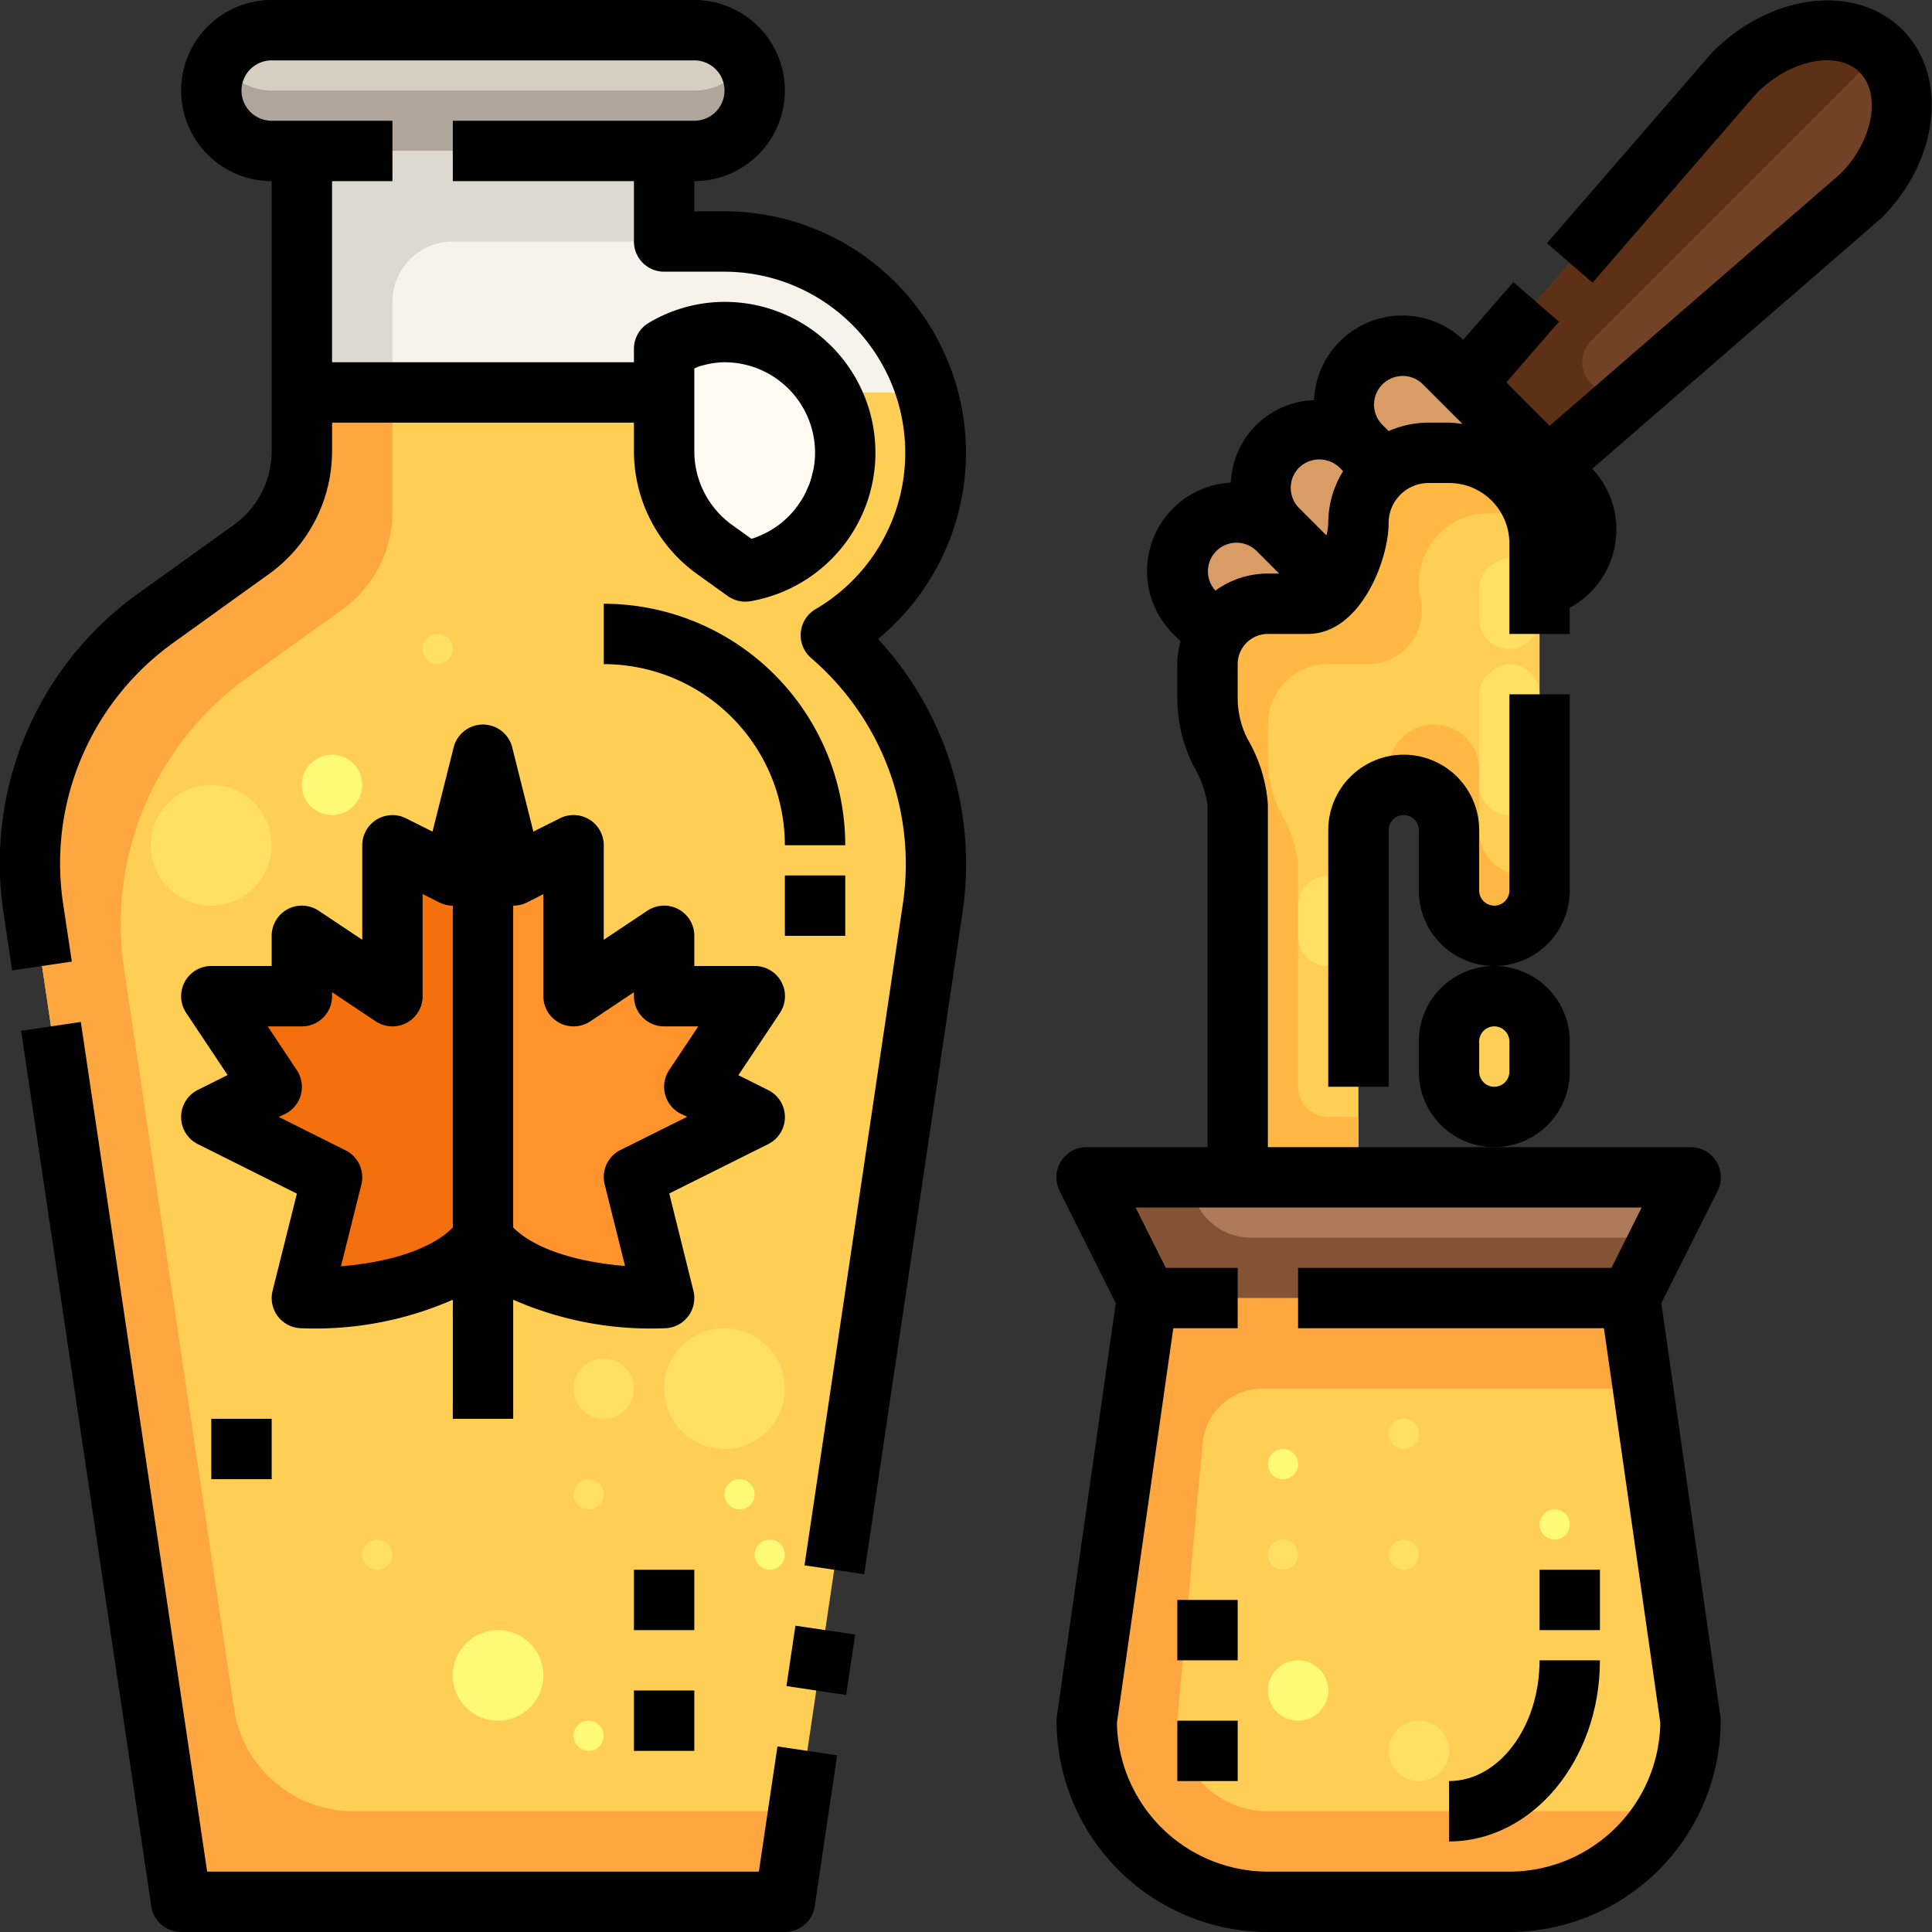 <svg xmlns="http://www.w3.org/2000/svg"  viewBox="0 0 64 64" width="128px" height="128px"><rect x="0" y="0" width="64" height="64" fill="#333333" stroke="none"/><g data-name="25-syrup"><path fill="#714226" d="M62.312,1.69c1.14,1.14.83,3.3-.69,4.82L51.291,15.47l-2.76-2.76L57.492,2.38C59.012.86,61.172.55,62.312,1.69Z"/><polygon fill="#af7a58" points="56.002 39 54.002 43 38 43 36 39 41.001 39 45.001 39 56.002 39"/><path fill="#ffce54" d="M54,43l2,14a6,6,0,0,1-6,6H42a6,6,0,0,1-6-6l2-14Z"/><path fill="#d99c64" d="M51.971,16.16a1.936,1.936,0,0,1,0,2.76,1.98,1.98,0,0,1-.97.53V18a3,3,0,0,0-3-3h-.68a2.375,2.375,0,0,0-1.49.53l-.75-.75a1.943,1.943,0,0,1,0-2.75,1.932,1.932,0,0,1,2.76,0Z"/><path fill="#ffce54" d="M51,34.5v1a1.5,1.5,0,0,1-3,0v-1a1.5,1.5,0,0,1,3,0Z"/><path fill="#ffce54" d="M45.831,15.53a2.375,2.375,0,0,1,1.49-.53H48a3,3,0,0,1,3,3V29.5a1.5,1.5,0,1,1-3,0v-2a1.5,1.5,0,0,0-3,0V39H41V26.65a4.122,4.122,0,0,0-.58-1.74A3.989,3.989,0,0,1,40,23.12V22a1.991,1.991,0,0,1,2-2h1.32c.93,0,1.68-1.75,1.68-2.68a2.313,2.313,0,0,1,.68-1.64Z"/><path fill="#d99c64" d="M42.331,17.54a1.948,1.948,0,1,1,2.75-2.76l.75.75-.15.15A2.313,2.313,0,0,0,45,17.32c0,.93-.75,2.68-1.68,2.68H42a2.021,2.021,0,0,0-1.73.99l-.7-.7a1.948,1.948,0,0,1,2.76-2.75Z"/><path fill="#ffce54" d="M10,13V5H22V8h2A6.993,6.993,0,0,1,27.52,21.04a10.02,10.02,0,0,1,3.36,9.11L26,63H6L1.118,30.15a10.033,10.033,0,0,1,4.1-9.72l3.11-2.23A3.991,3.991,0,0,0,10,14.95Zm6,28s1,2,6,2l-1-4,4-2-2-1,2-3H22V31l-3,2V28l-2,1-1-4-1,4-2-1v5l-3-2v2H7l2,3L7,37l4,2-1,4C15,43,16,41,16,41Zm6-28v1.95a3.991,3.991,0,0,0,1.67,3.25l1.02.73A3.993,3.993,0,1,0,22,11.55Z"/><path fill="#fffbf3" d="M28,15a4,4,0,0,1-3.311,3.93l-1.02-.73A3.991,3.991,0,0,1,22,14.95v-3.4A3.982,3.982,0,0,1,28,15Z"/><path fill="#ff942c" d="M25,33l-2,3,2,1-4,2,1,4c-5,0-6-2-6-2V25l1,4,2-1v5l3-2v2Z"/><path fill="#d6cec1" d="M23,1a2.006,2.006,0,0,1,2,2,1.955,1.955,0,0,1-.59,1.41A1.955,1.955,0,0,1,23,5H9A2.006,2.006,0,0,1,7,3a1.955,1.955,0,0,1,.59-1.41A1.955,1.955,0,0,1,9,1Z"/><path fill="#f4700c" d="M16,25V41s-1,2-6,2l1-4L7,37l2-1L7,33h3V31l3,2V28l2,1Z"/><path fill="#f7f3eb" d="M22,11.55A3.95,3.95,0,0,1,27.445,13h3.262A7,7,0,0,0,24,8H22V5H10v8H22Z"/><path fill="#ffb844" d="M49,27.5v-2a1.5,1.5,0,0,0-3,0v.591A1.488,1.488,0,0,1,48,27.5v2a1.5,1.5,0,1,0,3,0v-.591A1.488,1.488,0,0,1,49,27.5Z"/><path fill="#afa59b" d="M24.409,2.41A1.955,1.955,0,0,1,23,3H9A2,2,0,0,1,7.277,2,1.963,1.963,0,0,0,7,3,2.006,2.006,0,0,0,9,5H23a1.955,1.955,0,0,0,1.41-.59A1.959,1.959,0,0,0,24.72,2,1.905,1.905,0,0,1,24.409,2.41Z"/><path fill="#845335" d="M39.545,39.632,39.334,39H36l2,4H54l1-2H41.442A2,2,0,0,1,39.545,39.632Z"/><path fill="#fea740" d="M39,57l.834-9.181A2,2,0,0,1,41.827,46h12.6L54,43H38L36,57a6,6,0,0,0,6,6h8a6,6,0,0,0,5.19-3H42A3,3,0,0,1,39,57Z"/><path fill="#ded9d0" d="M15,8h7V5H10v8h3V10A2,2,0,0,1,15,8Z"/><path fill="#fea740" d="M11.705,60a4,4,0,0,1-3.956-3.412L4.118,32.15a10.033,10.033,0,0,1,4.1-9.72L11.33,20.2A4,4,0,0,0,13,16.95V13H10v1.948A4,4,0,0,1,8.328,18.2l-3.11,2.23a10.033,10.033,0,0,0-4.1,9.72L5.552,60,6,63H26l.445-3Z"/><path fill="#5e3117" d="M52.709,11.293l9.6-9.6c-1.14-1.14-3.3-.83-4.82.69L48.531,12.71l2.76,2.76,2.239-1.942-.821-.821A1,1,0,0,1,52.709,11.293Z"/><path fill="#ffb844" d="M48,15h-.68a2.375,2.375,0,0,0-1.49.53l-.15.15a2.306,2.306,0,0,0-.674,1.585c0,.019-.006.036-.006.055,0,.93-.75,2.68-1.68,2.68H42a1.991,1.991,0,0,0-2,2v1.12a4.035,4.035,0,0,0,.437,1.825A4.03,4.03,0,0,1,41,26.65V39h4V37H44a1,1,0,0,1-1-1V28.65a4.03,4.03,0,0,0-.563-1.7A4.035,4.035,0,0,1,42,25.12V24a1.991,1.991,0,0,1,2-2h1.32a1.778,1.778,0,0,0,1.737-2.158,2.324,2.324,0,0,1,.623-2.162l.15-.15a2.375,2.375,0,0,1,1.49-.53H50a2.951,2.951,0,0,1,.861.14A2.987,2.987,0,0,0,48,15Z"/><circle cx="47.001" cy="58" r="1" fill="#ffdf64"/><circle cx="43.001" cy="56" r="1" fill="#fff978"/><circle cx="46.501" cy="47.5" r=".5" fill="#ffdf64"/><circle cx="42.501" cy="51.5" r=".5" fill="#ffdf64"/><circle cx="42.501" cy="48.5" r=".5" fill="#fff978"/><circle cx="51.501" cy="50.5" r=".5" fill="#fff978"/><circle cx="46.501" cy="51.5" r=".5" fill="#ffdf64"/><circle cx="10.998" cy="26" r="1" fill="#fff978"/><circle cx="19.999" cy="46" r="1" fill="#ffdf64"/><circle cx="25.5" cy="51.5" r=".5" fill="#fff978"/><circle cx="19.499" cy="49.5" r=".5" fill="#ffdf64"/><circle cx="14.499" cy="21.5" r=".5" fill="#ffdf64"/><circle cx="24.499" cy="49.5" r=".5" fill="#fff978"/><circle cx="19.499" cy="57.5" r=".5" fill="#fff978"/><circle cx="12.499" cy="51.5" r=".5" fill="#ffdf64"/><circle cx="16.499" cy="55.5" r="1.5" fill="#fff978"/><circle cx="23.999" cy="46" r="2" fill="#ffdf64"/><circle cx="6.998" cy="28" r="2" fill="#ffdf64"/><rect width="5" height="2" x="47.501" y="23.5" fill="#ffdf64" rx="1" ry="1" transform="rotate(-90 50.001 24.5)"/><rect width="3" height="2" x="48.501" y="19" fill="#ffdf64" rx=".977" ry=".977" transform="rotate(-90 50.001 20)"/><rect width="3" height="2" x="42.501" y="29.5" fill="#ffdf64" rx=".977" ry=".977" transform="rotate(-90 44.001 30.5)"/><path d="M32,15a8.009,8.009,0,0,0-8-8H23V6a3,3,0,0,0,0-6H9A3,3,0,0,0,9,6v8.947a3.009,3.009,0,0,1-1.25,2.438L4.64,19.617A10.981,10.981,0,0,0,.126,30.293L.4,32.146l1.979-.292L2.1,30a8.993,8.993,0,0,1,3.7-8.75L8.917,19.01A5.016,5.016,0,0,0,11,14.947V14H21v.947a5.014,5.014,0,0,0,2.084,4.063l1.022.733a1,1,0,0,0,.755.173A4.995,4.995,0,0,0,24,10a4.923,4.923,0,0,0-2.5.69,1,1,0,0,0-.5.865V12H11V6h2V4H9A1,1,0,0,1,9,2H23a1,1,0,0,1,0,2H15V6h6V8a1,1,0,0,0,1,1h2a6,6,0,0,1,3.019,11.178,1,1,0,0,0-.15,1.62A9,9,0,0,1,29.9,30l-3.25,21.854,1.979.294L31.874,30.3a10.975,10.975,0,0,0-2.788-9.132A8.026,8.026,0,0,0,32,15Zm-5,0a2.97,2.97,0,0,1-.046.511c-.009.056-.027.109-.04.164a2.866,2.866,0,0,1-.088.321c-.022.062-.051.121-.077.181a2.855,2.855,0,0,1-.127.268c-.033.061-.072.118-.11.176-.052.08-.105.158-.164.232-.043.055-.091.108-.138.16-.063.069-.129.135-.2.2-.052.047-.107.093-.162.137-.075.058-.153.112-.233.163-.06.038-.119.075-.181.109-.087.047-.177.087-.269.126-.063.027-.126.055-.191.077-.027.009-.056.014-.084.022l-.641-.46A3.009,3.009,0,0,1,23,14.947v-2.74c.053-.02.1-.051.158-.068s.11-.032.165-.046A2.825,2.825,0,0,1,24,12,3,3,0,0,1,27,15Z"/><rect width="2.023" height="2" x="26.178" y="54" transform="rotate(-81.522 27.19 55)"/><path d="M25.138,62H6.862L2.677,33.853.7,34.147l4.312,29A1,1,0,0,0,6,64H26a1,1,0,0,0,.989-.853l.743-5-1.978-.294Z"/><path d="M6,37a1,1,0,0,0,.553.9l3.282,1.641L9.03,42.758A1,1,0,0,0,10,44a11.335,11.335,0,0,0,5-.945V47h2V43.055A11.335,11.335,0,0,0,22,44a1,1,0,0,0,.97-1.242l-.8-3.222L25.447,37.9a1,1,0,0,0,0-1.79l-.987-.493,1.372-2.057A1,1,0,0,0,25,32H23V31a1,1,0,0,0-1.555-.832L20,31.132V28a1,1,0,0,0-1.447-.895l-.885.443-.7-2.79a1,1,0,0,0-1.94,0l-.7,2.79-.885-.443A1,1,0,0,0,12,28v3.132l-1.445-.964A1,1,0,0,0,9,31v1H7a1,1,0,0,0-.832,1.555L7.54,35.612l-.987.493A1,1,0,0,0,6,37Zm11.447-7.1L18,29.618V33a1,1,0,0,0,1.555.832L21,32.868V33a1,1,0,0,0,1,1h1.131l-.963,1.445a1,1,0,0,0,.385,1.45l.211.1-2.211,1.1a1,1,0,0,0-.523,1.137l.676,2.706c-2.472-.21-3.427-.988-3.706-1.278V30A1,1,0,0,0,17.447,29.9ZM10,34a1,1,0,0,0,1-1v-.132l1.445.964A1,1,0,0,0,14,33V29.618l.553.277A1,1,0,0,0,15,30V40.661c-.3.317-1.267,1.08-3.706,1.287l.676-2.706a1,1,0,0,0-.523-1.137L9.236,37l.211-.1a1,1,0,0,0,.385-1.45L8.869,34Z"/><path d="M20,20v2a6.006,6.006,0,0,1,6,6h2A8.009,8.009,0,0,0,20,20Z"/><rect width="2" height="2" x="26" y="29"/><rect width="2" height="2" x="21" y="56"/><rect width="2" height="2" x="21" y="52"/><rect width="2" height="2" x="7" y="47"/><path d="M63.018.982c-1.529-1.529-4.328-1.22-6.287.741L51.244,8.055l1.511,1.31,5.439-6.28c1.111-1.11,2.671-1.428,3.41-.689s.421,2.3-.637,3.361l-9.633,8.348L49.9,12.666l1.743-2.011-1.512-1.31L48.47,11.256a2.928,2.928,0,0,0-4.941,2,2.851,2.851,0,0,0-2.755,2.73A2.936,2.936,0,0,0,38.864,21l.244.244A2.934,2.934,0,0,0,39,22v1.12a5.026,5.026,0,0,0,.528,2.237A3.7,3.7,0,0,1,40,26.648V38H36a1,1,0,0,0-.9,1.447l1.861,3.721L35.01,56.858A.969.969,0,0,0,35,57a7.008,7.008,0,0,0,7,7h8a7.008,7.008,0,0,0,7-7,.969.969,0,0,0-.01-.142l-1.956-13.69L56.9,39.447A1,1,0,0,0,56,38H42V26.648a4.991,4.991,0,0,0-.684-2.187A3.008,3.008,0,0,1,41,23.12V22a1,1,0,0,1,1-1h1.323C45.055,21,46,18.571,46,17.323A1.325,1.325,0,0,1,47.323,16H48a2,2,0,0,1,2,2v3h2v-.868a2.95,2.95,0,0,0,1.545-2.594,2.918,2.918,0,0,0-.8-2.009L62.329,7.22C64.238,5.31,64.548,2.512,63.018.982ZM54.382,40l-1,2H43v2H53.133L55,57.068A5.007,5.007,0,0,1,50,62H42a5.007,5.007,0,0,1-5-4.932L38.867,44H41V42H38.618l-1-2ZM43.035,15.489a.968.968,0,0,1,1.34,0h0l.117.117A3.283,3.283,0,0,0,44,17.323a1.811,1.811,0,0,1-.061.413l-.905-.905A.951.951,0,0,1,43.035,15.489Zm-2.773,4.075a.947.947,0,0,1,1.358-1.319l.755.755H42A2.975,2.975,0,0,0,40.262,19.564ZM47.323,14A3.3,3.3,0,0,0,46,14.28l-.205-.205a.949.949,0,0,1,1.342-1.343l1.312,1.313A3.832,3.832,0,0,0,48,14Z"/><path d="M52,29.5V23H50v6.5a.5.5,0,0,1-1,0v-2a2.5,2.5,0,0,0-5,0V36h2V27.5a.5.5,0,0,1,1,0v2a2.5,2.5,0,0,0,5,0Z"/><path d="M52,35.5v-1a2.5,2.5,0,0,0-5,0v1a2.5,2.5,0,0,0,5,0Zm-2,0a.5.5,0,0,1-1,0v-1a.5.5,0,0,1,1,0Z"/><path d="M53,55H51c0,2.206-1.346,4-3,4v2C50.757,61,53,58.309,53,55Z"/><rect width="2" height="2" x="51" y="52"/><rect width="2" height="2" x="39" y="57"/><rect width="2" height="2" x="39" y="53"/></g></svg>
